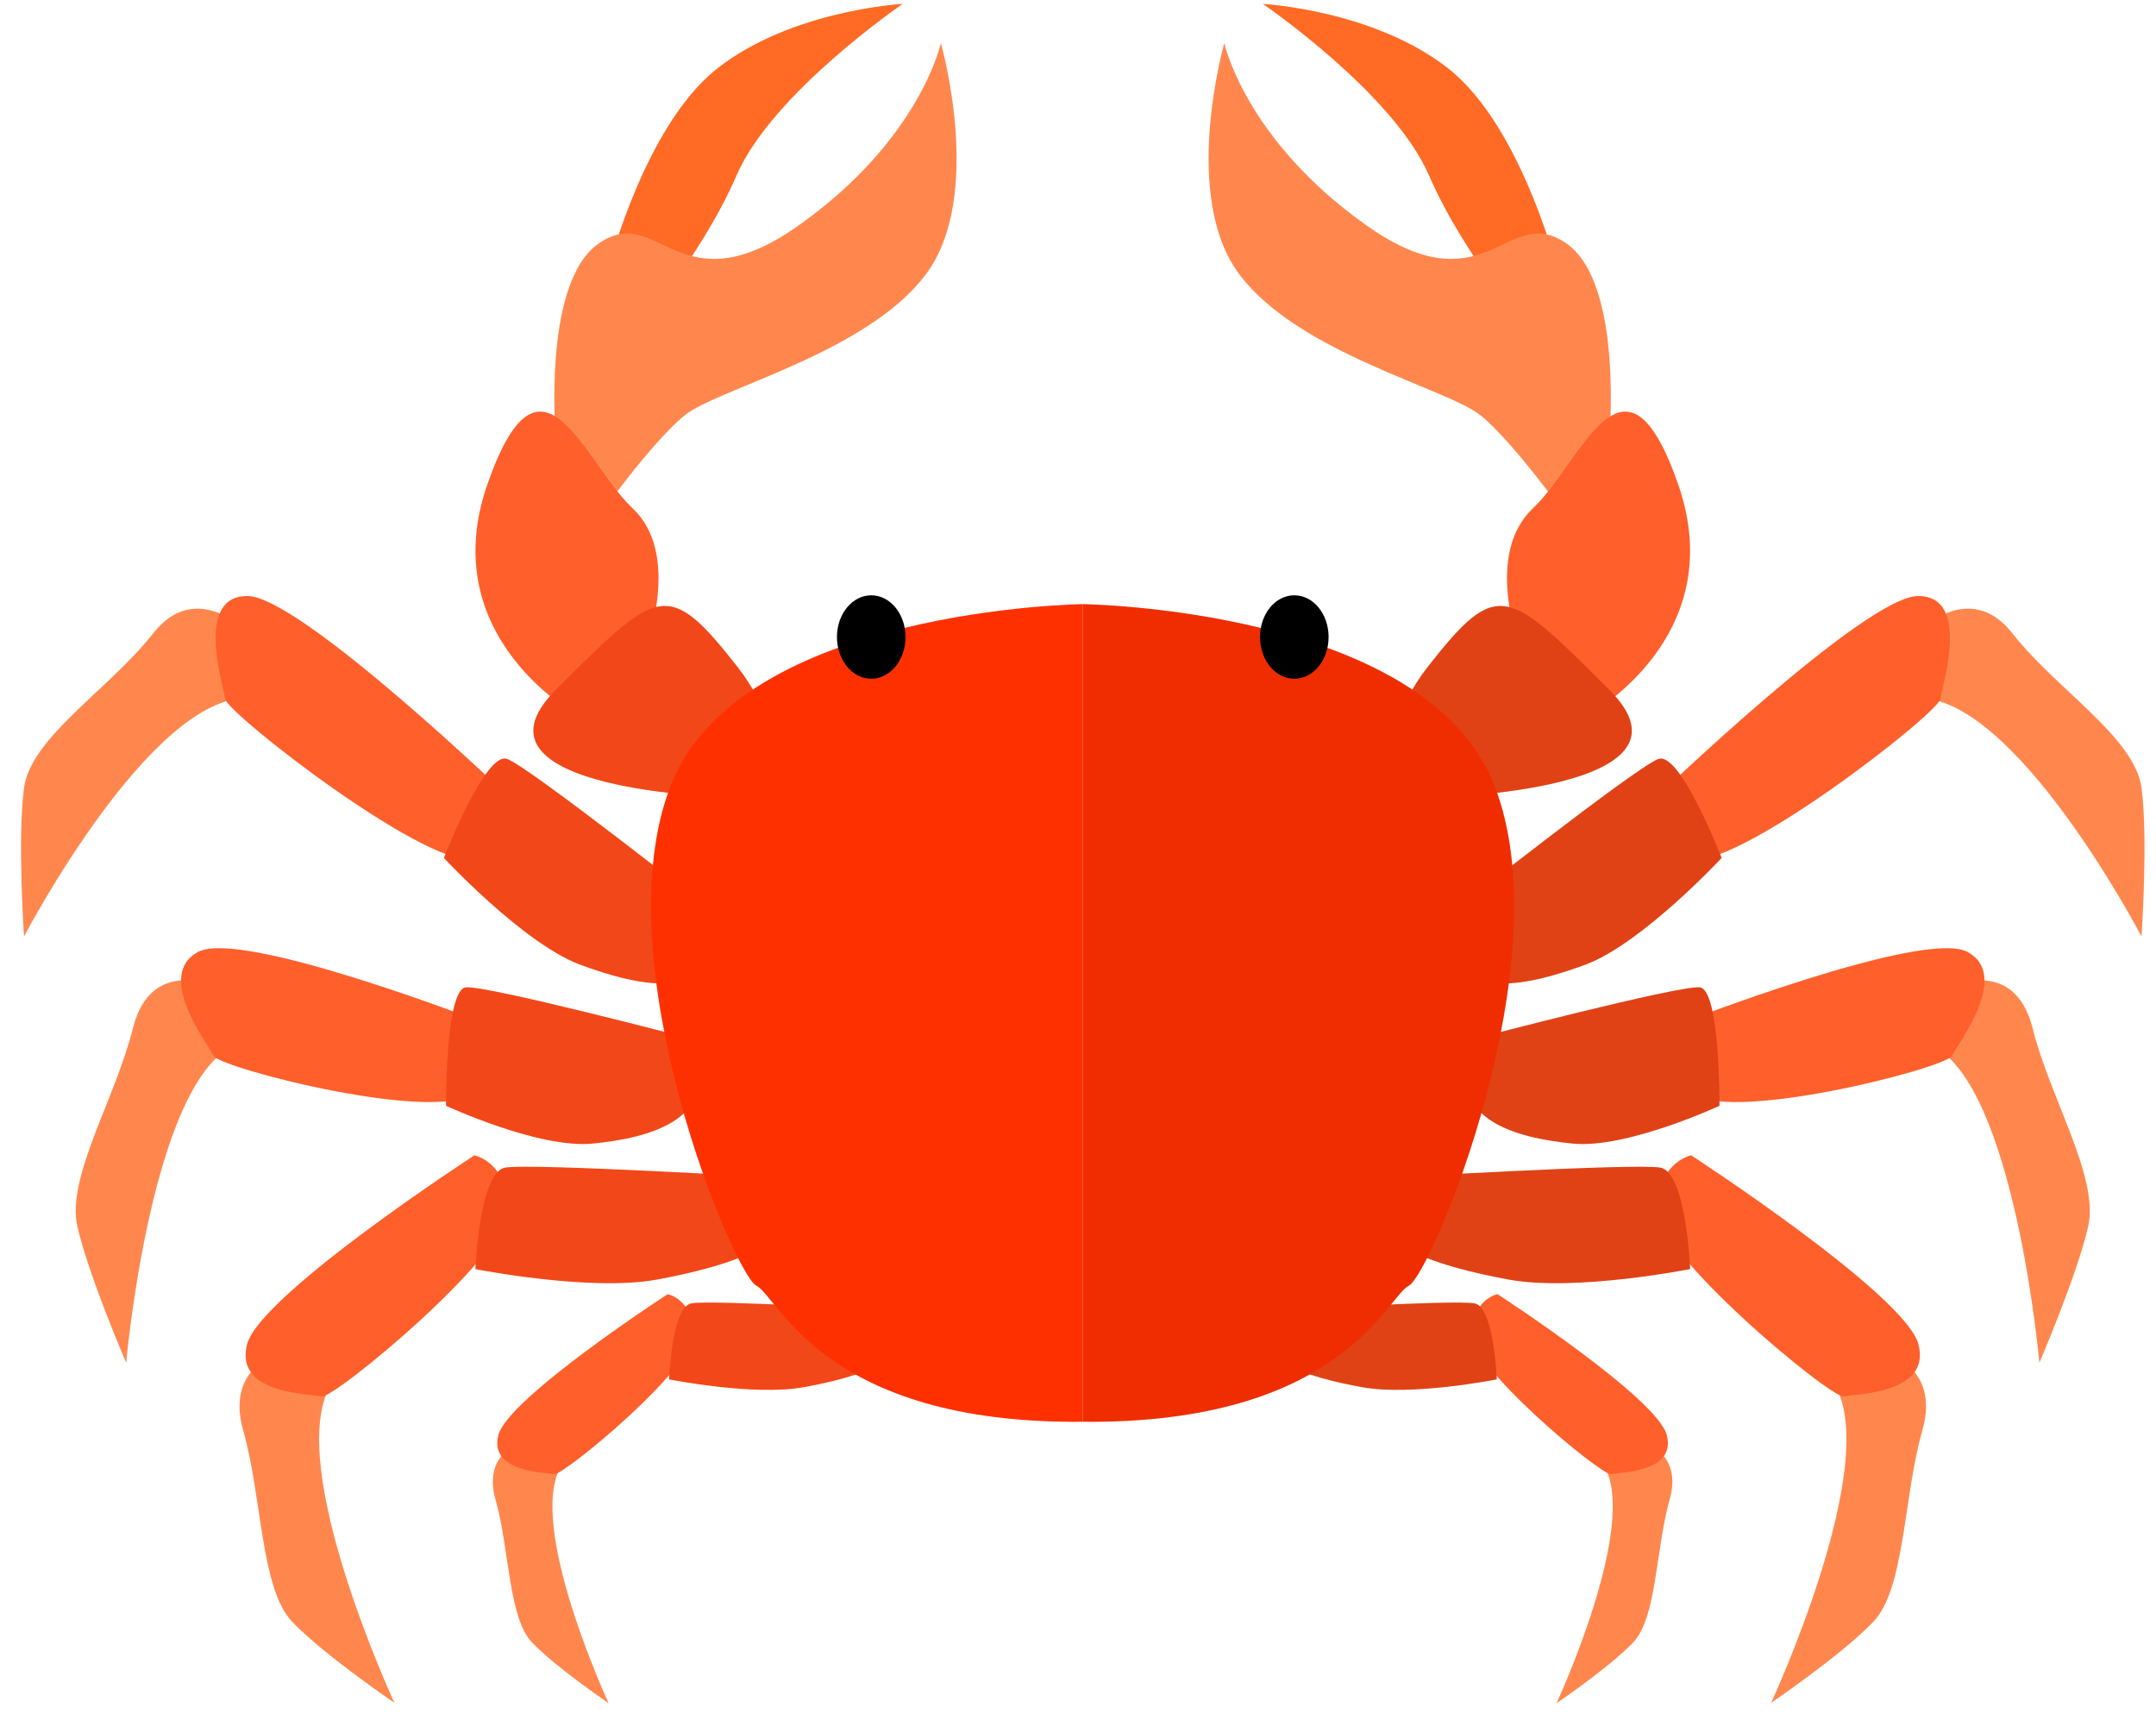 <svg width="61" height="49" viewBox="0 0 61 49" fill="none" xmlns="http://www.w3.org/2000/svg">
<path d="M7.05 17.92C7.05 17.92 5.57 16.34 4.33 17.92C3.09 19.5 0.87 20.86 0.68 22.29C0.49 23.72 0.68 26.49 0.68 26.49C0.68 26.49 4.27 19.63 7.05 19.75C9.83 19.87 7.05 17.91 7.05 17.91V17.92Z" fill="#FF874E"/>
<path d="M6 27.89C6 27.89 4.26 27.09 3.76 29.09C3.26 31.09 1.87 33.31 2.19 34.7C2.51 36.09 3.57 38.55 3.57 38.55C3.57 38.55 4.27 30.69 6.61 29.58C8.94 28.47 6.01 27.89 6.01 27.89H6Z" fill="#FF874E"/>
<path d="M8.09 38.2C8.09 38.2 6.34 38.57 6.88 40.46C7.42 42.35 7.37 44.94 8.27 45.88C9.17 46.82 11.16 48.17 11.16 48.17C11.16 48.17 8.04 41.45 9.35 39.2C10.67 36.95 8.08 38.2 8.08 38.2H8.09Z" fill="#FF874E"/>
<path d="M14.92 40.73C14.92 40.73 13.62 41.01 14.02 42.42C14.42 43.83 14.38 45.77 15.06 46.47C15.73 47.17 17.22 48.18 17.22 48.18C17.22 48.18 14.89 43.16 15.87 41.48C16.85 39.8 14.93 40.73 14.93 40.73H14.92Z" fill="#FF874E"/>
<path d="M14.54 22.68C14.54 22.68 8.48 16.84 6.99 16.86C5.51 16.87 6.31 19.35 6.37 19.77C6.43 20.19 12.37 24.81 13.54 24.28C14.72 23.74 14.53 22.69 14.53 22.69L14.54 22.68Z" fill="#FF5F2B"/>
<path d="M13.73 28.95C13.73 28.95 6.82 26.26 5.6 26.93C4.38 27.59 5.86 29.51 6.05 29.87C6.24 30.23 12.65 31.86 13.44 30.85C14.23 29.84 13.73 28.95 13.73 28.95Z" fill="#FF5F2B"/>
<path d="M13.41 32.69C13.41 32.69 7.35 36.63 6.99 38.03C6.63 39.44 8.76 39.43 9.11 39.5C9.45 39.57 14.54 35.38 14.41 34.1C14.28 32.83 13.41 32.68 13.41 32.68V32.69Z" fill="#FF5F2B"/>
<path d="M18.89 36.61C18.89 36.61 14.36 39.55 14.1 40.6C13.83 41.65 15.43 41.65 15.68 41.7C15.94 41.75 19.73 38.62 19.64 37.67C19.54 36.72 18.89 36.61 18.89 36.61Z" fill="#FF5F2B"/>
<path d="M17.14 7.86C17.14 7.86 18.17 3.61 20.29 1.94C22.4 0.28 25.54 0.11 25.54 0.11C25.54 0.11 21.85 2.63 20.84 4.96C19.83 7.29 17.89 9.5 17.89 9.5L17.19 8.14L17.14 7.86Z" fill="#FF6A24"/>
<path d="M15.75 12.74C15.75 12.74 15.26 8.04 16.95 6.88C18.64 5.72 19.21 8.79 22.62 6.36C26.04 3.93 26.62 1.22 26.62 1.22C26.62 1.22 27.87 5.57 26.18 7.78C24.5 10 20.31 10.99 19.37 11.75C18.43 12.51 16.91 14.65 16.91 14.65L15.79 13L15.74 12.74H15.75Z" fill="#FF874E"/>
<path d="M16.38 20.26C16.38 20.26 12.27 18.06 13.79 13.7C15.31 9.34 16.51 13.07 17.89 14.37C19.27 15.67 18.35 18.16 18.09 19.01C17.83 19.86 16.38 20.25 16.38 20.25V20.26Z" fill="#FF5F2B"/>
<path d="M20.67 22.56C20.67 22.56 12.84 22.39 15.73 19.51C18.62 16.63 18.88 16.33 20.87 18.87C22.86 21.42 20.66 22.56 20.66 22.56H20.67Z" fill="#F24718"/>
<path d="M20.23 25.84C20.23 25.84 14.97 21.69 14.35 21.47C13.73 21.24 12.56 24.27 12.56 24.27C12.56 24.27 14.79 26.67 16.39 27.28C18 27.88 20.6 28.56 20.22 25.85L20.23 25.84Z" fill="#F24718"/>
<path d="M19.46 29.36C19.46 29.36 13.77 27.87 13.18 27.93C12.6 27.99 12.62 31.28 12.62 31.28C12.62 31.28 15.24 32.5 16.77 32.35C18.29 32.2 20.66 31.68 19.46 29.35V29.36Z" fill="#F24718"/>
<path d="M22.05 33.32C22.05 33.32 15.02 32.9 14.29 33.03C13.56 33.17 13.45 35.9 13.45 35.9C13.45 35.9 16.67 36.54 18.57 36.2C20.47 35.85 23.44 35.08 22.05 33.32Z" fill="#F24718"/>
<path d="M25.35 37.08C25.35 37.08 20.1 36.76 19.56 36.87C19.01 36.97 18.93 39.02 18.93 39.02C18.93 39.02 21.33 39.5 22.75 39.24C24.17 38.98 26.39 38.4 25.35 37.09V37.08Z" fill="#F24718"/>
<path d="M30.63 17.09C30.63 17.09 20.96 17.21 18.99 22.19C17.01 27.17 20.78 36.07 21.4 36.37C22.02 36.67 23.29 40.29 30.63 40.22V17.09Z" fill="#FF3000"/>
<path d="M24.65 19.2C25.186 19.2 25.62 18.672 25.62 18.02C25.62 17.368 25.186 16.84 24.65 16.84C24.114 16.84 23.68 17.368 23.68 18.02C23.68 18.672 24.114 19.2 24.65 19.2Z" fill="black"/>
<path d="M46.34 40.73C46.34 40.73 47.64 41.01 47.24 42.42C46.84 43.83 46.88 45.77 46.2 46.47C45.53 47.17 44.04 48.18 44.04 48.18C44.04 48.18 46.37 43.16 45.39 41.48C44.41 39.8 46.33 40.73 46.33 40.73H46.34Z" fill="#FF874E"/>
<path d="M42.37 36.61C42.37 36.61 46.9 39.55 47.16 40.6C47.43 41.65 45.83 41.65 45.58 41.7C45.32 41.75 41.53 38.62 41.62 37.67C41.72 36.72 42.37 36.61 42.37 36.61Z" fill="#FF5F2B"/>
<path d="M54.22 17.92C54.22 17.92 55.7 16.34 56.94 17.92C58.18 19.5 60.4 20.86 60.59 22.29C60.78 23.72 60.59 26.49 60.59 26.49C60.59 26.49 57 19.63 54.22 19.75C51.44 19.87 54.22 17.91 54.22 17.91V17.92Z" fill="#FF874E"/>
<path d="M55.27 27.89C55.27 27.89 57.01 27.09 57.51 29.09C58.01 31.09 59.4 33.31 59.08 34.7C58.76 36.09 57.7 38.55 57.7 38.55C57.7 38.55 57 30.69 54.66 29.58C52.33 28.47 55.26 27.89 55.26 27.89H55.27Z" fill="#FF874E"/>
<path d="M53.18 38.2C53.18 38.2 54.93 38.57 54.39 40.46C53.85 42.35 53.9 44.94 53 45.88C52.1 46.82 50.11 48.17 50.11 48.17C50.11 48.17 53.23 41.45 51.92 39.2C50.6 36.95 53.19 38.2 53.19 38.2H53.18Z" fill="#FF874E"/>
<path d="M46.73 22.68C46.73 22.68 52.79 16.84 54.28 16.86C55.76 16.87 54.96 19.35 54.9 19.77C54.84 20.19 48.9 24.81 47.73 24.28C46.55 23.74 46.74 22.69 46.74 22.69L46.73 22.68Z" fill="#FF5F2B"/>
<path d="M47.54 28.95C47.54 28.95 54.45 26.26 55.67 26.93C56.89 27.59 55.41 29.51 55.22 29.87C55.03 30.23 48.62 31.86 47.83 30.85C47.04 29.84 47.54 28.95 47.54 28.95Z" fill="#FF5F2B"/>
<path d="M47.86 32.69C47.86 32.69 53.92 36.63 54.28 38.03C54.64 39.43 52.51 39.43 52.16 39.5C51.82 39.57 46.73 35.38 46.86 34.1C46.99 32.83 47.86 32.68 47.86 32.68V32.69Z" fill="#FF5F2B"/>
<path d="M44.13 7.86C44.13 7.86 43.1 3.61 40.98 1.94C38.87 0.28 35.73 0.11 35.73 0.11C35.73 0.11 39.42 2.63 40.43 4.96C41.44 7.29 43.39 9.5 43.39 9.5L44.09 8.14L44.14 7.86H44.13Z" fill="#FF6A24"/>
<path d="M45.51 12.74C45.51 12.74 46 8.04 44.31 6.88C42.62 5.72 42.05 8.79 38.64 6.36C35.22 3.93 34.64 1.22 34.64 1.22C34.64 1.22 33.39 5.57 35.08 7.78C36.76 10 40.95 10.99 41.89 11.75C42.83 12.51 44.35 14.65 44.35 14.65L45.47 13L45.52 12.74H45.51Z" fill="#FF874E"/>
<path d="M44.89 20.26C44.89 20.26 49 18.06 47.48 13.7C45.96 9.34 44.76 13.07 43.38 14.37C42 15.67 42.92 18.16 43.18 19.01C43.44 19.86 44.89 20.25 44.89 20.25V20.26Z" fill="#FF5F2B"/>
<path d="M40.59 22.56C40.59 22.56 48.42 22.39 45.53 19.51C42.64 16.63 42.38 16.33 40.39 18.87C38.4 21.42 40.6 22.56 40.6 22.56H40.59Z" fill="#E04216"/>
<path d="M41.04 25.84C41.04 25.84 46.3 21.69 46.92 21.47C47.54 21.24 48.71 24.27 48.71 24.27C48.71 24.27 46.48 26.67 44.88 27.28C43.27 27.88 40.67 28.56 41.05 25.85L41.04 25.84Z" fill="#E04216"/>
<path d="M41.81 29.36C41.81 29.36 47.5 27.87 48.09 27.93C48.67 27.99 48.65 31.28 48.65 31.28C48.65 31.28 46.03 32.5 44.5 32.35C42.98 32.2 40.61 31.68 41.81 29.35V29.36Z" fill="#E04216"/>
<path d="M39.22 33.32C39.22 33.32 46.25 32.9 46.98 33.03C47.71 33.17 47.82 35.9 47.82 35.9C47.82 35.9 44.6 36.54 42.7 36.2C40.8 35.85 37.83 35.08 39.22 33.32Z" fill="#E04216"/>
<path d="M35.92 37.08C35.92 37.08 41.17 36.76 41.72 36.87C42.27 36.97 42.35 39.02 42.35 39.02C42.35 39.02 39.95 39.5 38.53 39.24C37.11 38.98 34.89 38.4 35.93 37.09L35.92 37.08Z" fill="#E04216"/>
<path d="M30.63 17.09C30.63 17.09 40.3 17.21 42.27 22.19C44.25 27.17 40.48 36.07 39.86 36.37C39.24 36.67 37.97 40.29 30.63 40.22V17.09Z" fill="#F02D00"/>
<path d="M35.65 18.02C35.65 18.67 36.08 19.2 36.62 19.2C37.16 19.2 37.59 18.67 37.59 18.02C37.59 17.37 37.16 16.84 36.62 16.84C36.08 16.84 35.65 17.37 35.65 18.02Z" fill="black"/>
</svg>
